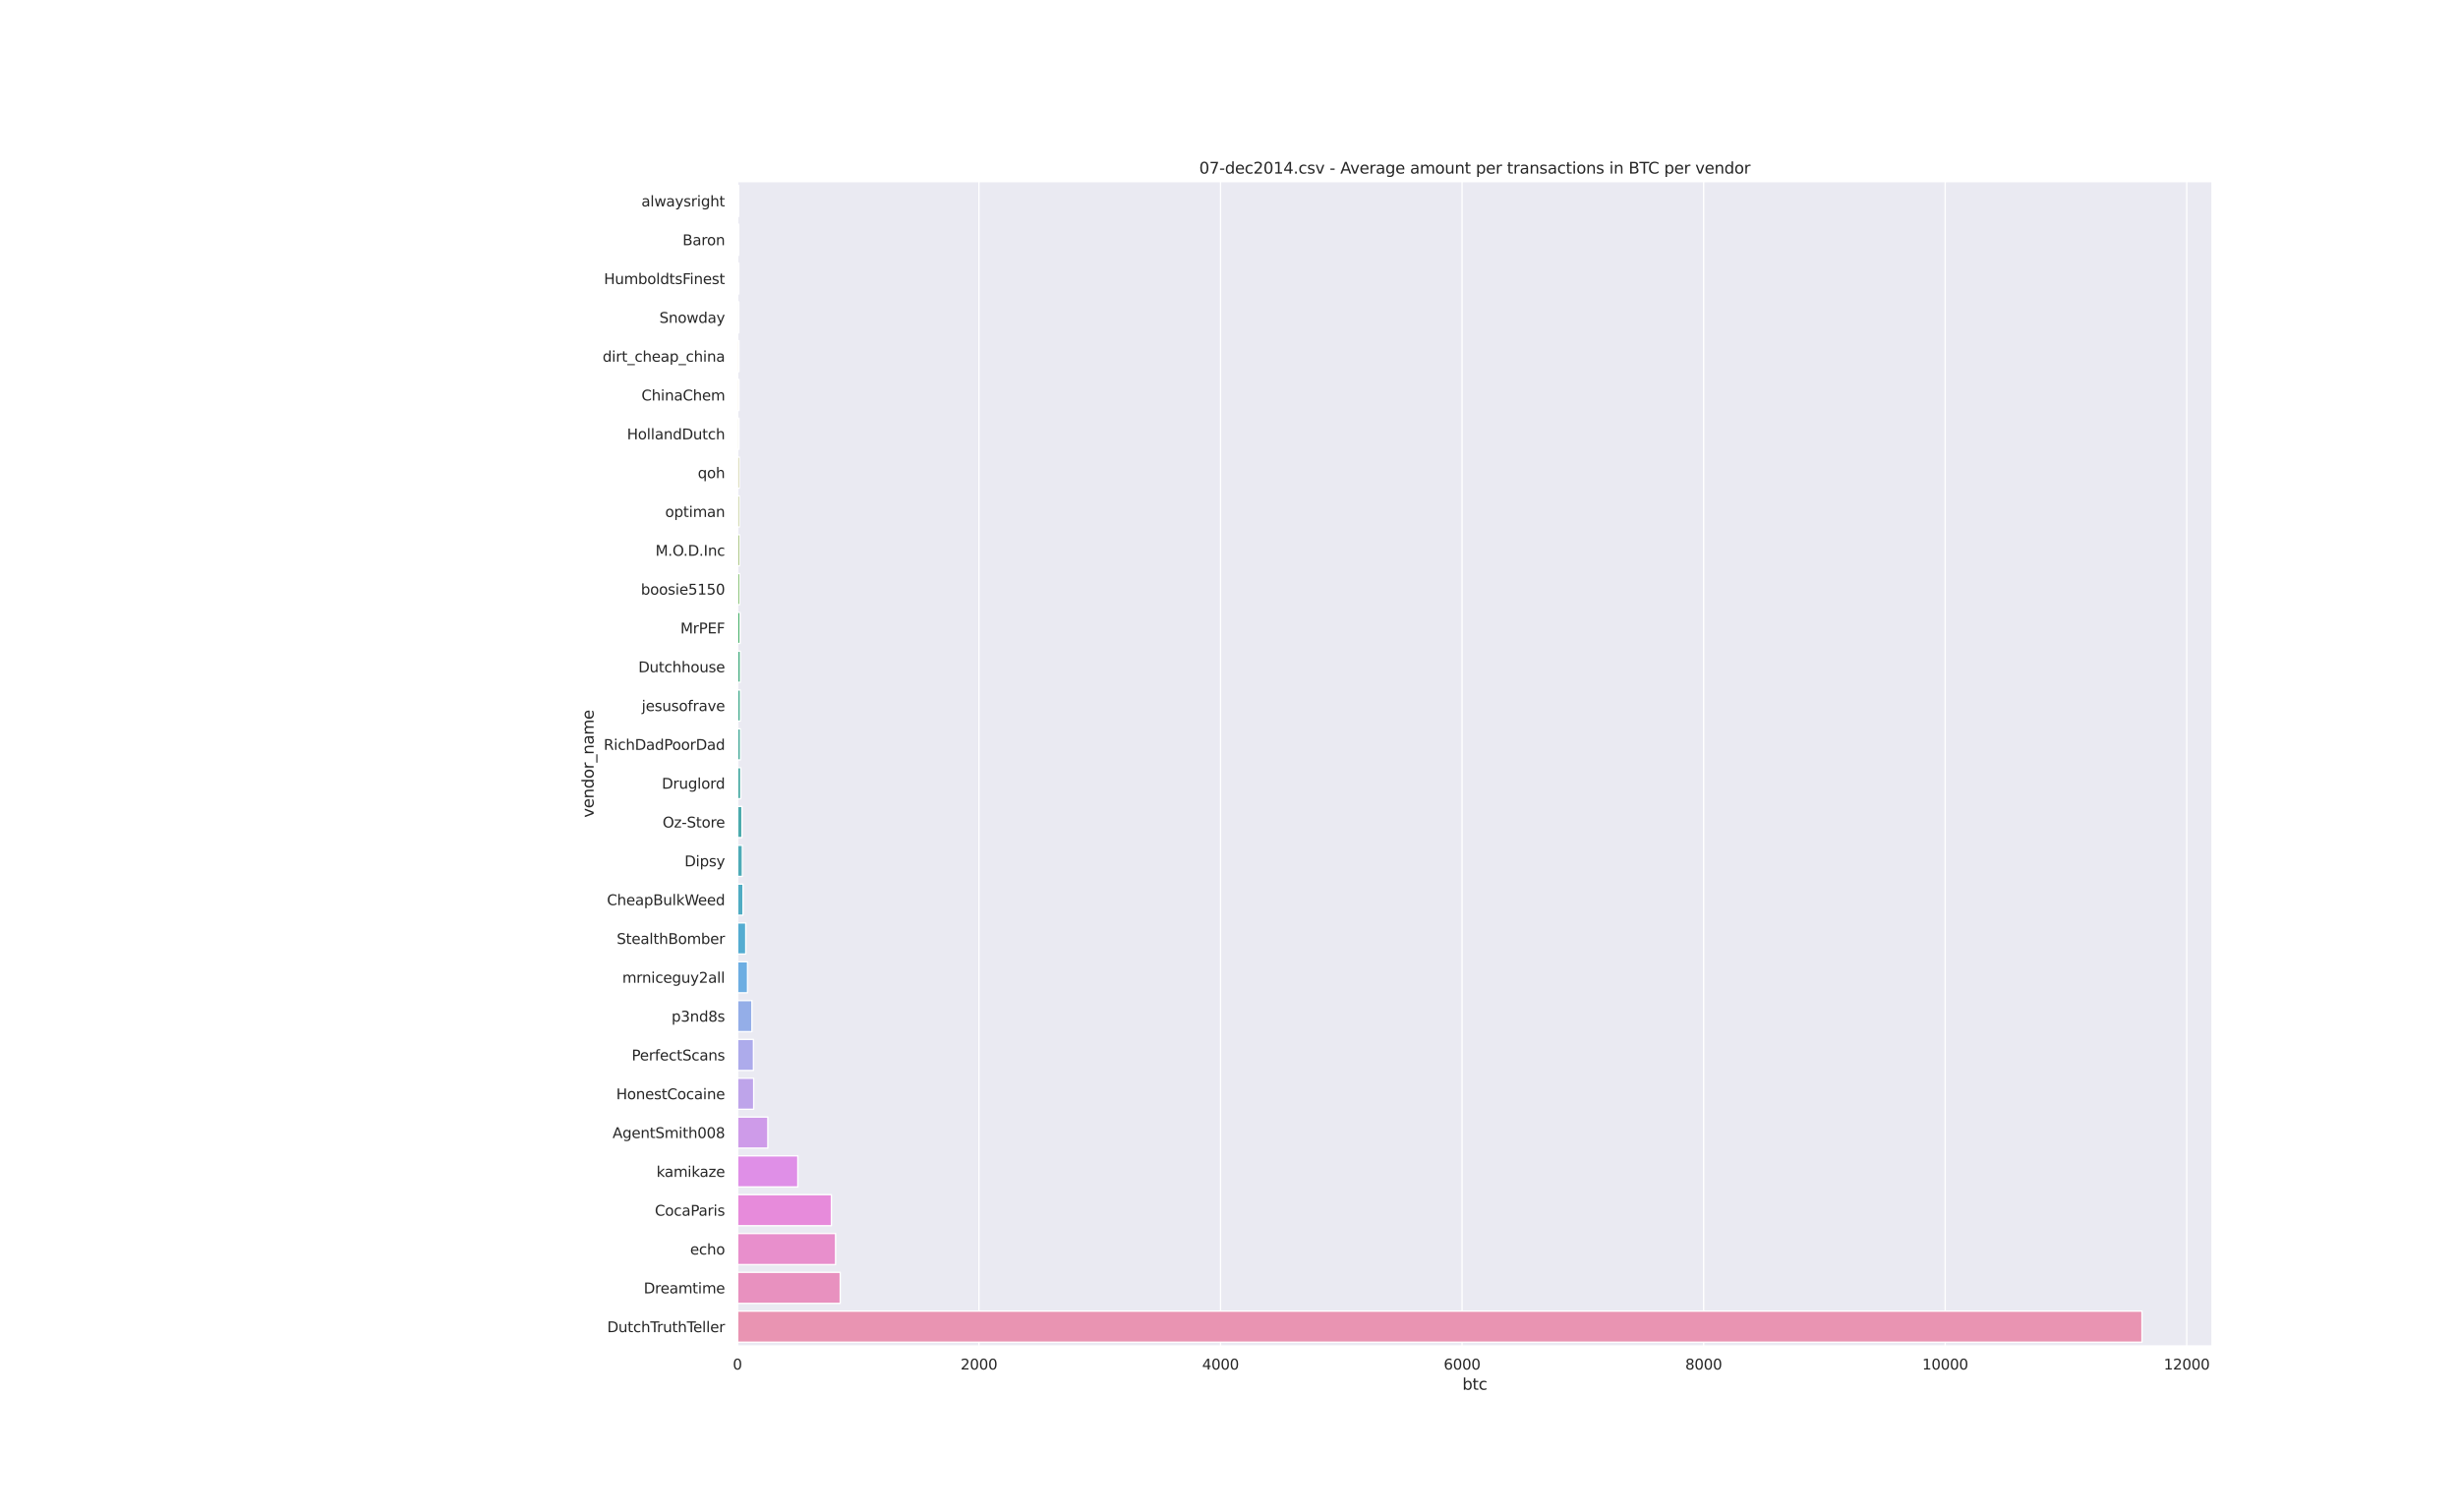 <?xml version="1.0" encoding="utf-8" standalone="no"?>
<!DOCTYPE svg PUBLIC "-//W3C//DTD SVG 1.1//EN"
  "http://www.w3.org/Graphics/SVG/1.1/DTD/svg11.dtd">
<svg height="1152pt" version="1.1" viewBox="0 0 1872 1152" width="1872pt" xmlns="http://www.w3.org/2000/svg" xmlns:xlink="http://www.w3.org/1999/xlink">
 <defs>
  <style type="text/css">*{stroke-linecap:butt;stroke-linejoin:round;}</style>
 </defs>
 <g id="figure_1">
  <g id="patch_1">
   <path d="M 0 1152 
L 1872 1152 
L 1872 0 
L 0 0 
z
" style="fill:#ffffff;"/>
  </g>
  <g id="axes_1">
   <g id="patch_2">
    <path d="M 561.6 1025.28 
L 1684.8 1025.28 
L 1684.8 138.24 
L 561.6 138.24 
z
" style="fill:#eaeaf2;"/>
   </g>
   <g id="matplotlib.axis_1">
    <g id="xtick_1">
     <g id="line2d_1">
      <path clip-path="url(#p36a29e2a85)" d="M 561.6 1025.28 
L 561.6 138.24 
" style="fill:none;stroke:#ffffff;stroke-linecap:round;"/>
     </g>
     <g id="text_1">
      <!-- 0 -->
      <g style="fill:#262626;" transform="translate(558.101 1043.138)scale(0.11 -0.11)">
       <defs>
        <path d="M 2034 4250 
Q 1547 4250 1301 3770 
Q 1056 3291 1056 2328 
Q 1056 1369 1301 889 
Q 1547 409 2034 409 
Q 2525 409 2770 889 
Q 3016 1369 3016 2328 
Q 3016 3291 2770 3770 
Q 2525 4250 2034 4250 
z
M 2034 4750 
Q 2819 4750 3233 4129 
Q 3647 3509 3647 2328 
Q 3647 1150 3233 529 
Q 2819 -91 2034 -91 
Q 1250 -91 836 529 
Q 422 1150 422 2328 
Q 422 3509 836 4129 
Q 1250 4750 2034 4750 
z
" id="DejaVuSans-30" transform="scale(0.016)"/>
       </defs>
       <use xlink:href="#DejaVuSans-30"/>
      </g>
     </g>
    </g>
    <g id="xtick_2">
     <g id="line2d_2">
      <path clip-path="url(#p36a29e2a85)" d="M 745.568 1025.28 
L 745.568 138.24 
" style="fill:none;stroke:#ffffff;stroke-linecap:round;"/>
     </g>
     <g id="text_2">
      <!-- 2000 -->
      <g style="fill:#262626;" transform="translate(731.571 1043.138)scale(0.11 -0.11)">
       <defs>
        <path d="M 1228 531 
L 3431 531 
L 3431 0 
L 469 0 
L 469 531 
Q 828 903 1448 1529 
Q 2069 2156 2228 2338 
Q 2531 2678 2651 2914 
Q 2772 3150 2772 3378 
Q 2772 3750 2511 3984 
Q 2250 4219 1831 4219 
Q 1534 4219 1204 4116 
Q 875 4013 500 3803 
L 500 4441 
Q 881 4594 1212 4672 
Q 1544 4750 1819 4750 
Q 2544 4750 2975 4387 
Q 3406 4025 3406 3419 
Q 3406 3131 3298 2873 
Q 3191 2616 2906 2266 
Q 2828 2175 2409 1742 
Q 1991 1309 1228 531 
z
" id="DejaVuSans-32" transform="scale(0.016)"/>
       </defs>
       <use xlink:href="#DejaVuSans-32"/>
       <use x="63.623" xlink:href="#DejaVuSans-30"/>
       <use x="127.246" xlink:href="#DejaVuSans-30"/>
       <use x="190.869" xlink:href="#DejaVuSans-30"/>
      </g>
     </g>
    </g>
    <g id="xtick_3">
     <g id="line2d_3">
      <path clip-path="url(#p36a29e2a85)" d="M 929.537 1025.28 
L 929.537 138.24 
" style="fill:none;stroke:#ffffff;stroke-linecap:round;"/>
     </g>
     <g id="text_3">
      <!-- 4000 -->
      <g style="fill:#262626;" transform="translate(915.539 1043.138)scale(0.11 -0.11)">
       <defs>
        <path d="M 2419 4116 
L 825 1625 
L 2419 1625 
L 2419 4116 
z
M 2253 4666 
L 3047 4666 
L 3047 1625 
L 3713 1625 
L 3713 1100 
L 3047 1100 
L 3047 0 
L 2419 0 
L 2419 1100 
L 313 1100 
L 313 1709 
L 2253 4666 
z
" id="DejaVuSans-34" transform="scale(0.016)"/>
       </defs>
       <use xlink:href="#DejaVuSans-34"/>
       <use x="63.623" xlink:href="#DejaVuSans-30"/>
       <use x="127.246" xlink:href="#DejaVuSans-30"/>
       <use x="190.869" xlink:href="#DejaVuSans-30"/>
      </g>
     </g>
    </g>
    <g id="xtick_4">
     <g id="line2d_4">
      <path clip-path="url(#p36a29e2a85)" d="M 1113.505 1025.28 
L 1113.505 138.24 
" style="fill:none;stroke:#ffffff;stroke-linecap:round;"/>
     </g>
     <g id="text_4">
      <!-- 6000 -->
      <g style="fill:#262626;" transform="translate(1099.508 1043.138)scale(0.11 -0.11)">
       <defs>
        <path d="M 2113 2584 
Q 1688 2584 1439 2293 
Q 1191 2003 1191 1497 
Q 1191 994 1439 701 
Q 1688 409 2113 409 
Q 2538 409 2786 701 
Q 3034 994 3034 1497 
Q 3034 2003 2786 2293 
Q 2538 2584 2113 2584 
z
M 3366 4563 
L 3366 3988 
Q 3128 4100 2886 4159 
Q 2644 4219 2406 4219 
Q 1781 4219 1451 3797 
Q 1122 3375 1075 2522 
Q 1259 2794 1537 2939 
Q 1816 3084 2150 3084 
Q 2853 3084 3261 2657 
Q 3669 2231 3669 1497 
Q 3669 778 3244 343 
Q 2819 -91 2113 -91 
Q 1303 -91 875 529 
Q 447 1150 447 2328 
Q 447 3434 972 4092 
Q 1497 4750 2381 4750 
Q 2619 4750 2861 4703 
Q 3103 4656 3366 4563 
z
" id="DejaVuSans-36" transform="scale(0.016)"/>
       </defs>
       <use xlink:href="#DejaVuSans-36"/>
       <use x="63.623" xlink:href="#DejaVuSans-30"/>
       <use x="127.246" xlink:href="#DejaVuSans-30"/>
       <use x="190.869" xlink:href="#DejaVuSans-30"/>
      </g>
     </g>
    </g>
    <g id="xtick_5">
     <g id="line2d_5">
      <path clip-path="url(#p36a29e2a85)" d="M 1297.473 1025.28 
L 1297.473 138.24 
" style="fill:none;stroke:#ffffff;stroke-linecap:round;"/>
     </g>
     <g id="text_5">
      <!-- 8000 -->
      <g style="fill:#262626;" transform="translate(1283.476 1043.138)scale(0.11 -0.11)">
       <defs>
        <path d="M 2034 2216 
Q 1584 2216 1326 1975 
Q 1069 1734 1069 1313 
Q 1069 891 1326 650 
Q 1584 409 2034 409 
Q 2484 409 2743 651 
Q 3003 894 3003 1313 
Q 3003 1734 2745 1975 
Q 2488 2216 2034 2216 
z
M 1403 2484 
Q 997 2584 770 2862 
Q 544 3141 544 3541 
Q 544 4100 942 4425 
Q 1341 4750 2034 4750 
Q 2731 4750 3128 4425 
Q 3525 4100 3525 3541 
Q 3525 3141 3298 2862 
Q 3072 2584 2669 2484 
Q 3125 2378 3379 2068 
Q 3634 1759 3634 1313 
Q 3634 634 3220 271 
Q 2806 -91 2034 -91 
Q 1263 -91 848 271 
Q 434 634 434 1313 
Q 434 1759 690 2068 
Q 947 2378 1403 2484 
z
M 1172 3481 
Q 1172 3119 1398 2916 
Q 1625 2713 2034 2713 
Q 2441 2713 2670 2916 
Q 2900 3119 2900 3481 
Q 2900 3844 2670 4047 
Q 2441 4250 2034 4250 
Q 1625 4250 1398 4047 
Q 1172 3844 1172 3481 
z
" id="DejaVuSans-38" transform="scale(0.016)"/>
       </defs>
       <use xlink:href="#DejaVuSans-38"/>
       <use x="63.623" xlink:href="#DejaVuSans-30"/>
       <use x="127.246" xlink:href="#DejaVuSans-30"/>
       <use x="190.869" xlink:href="#DejaVuSans-30"/>
      </g>
     </g>
    </g>
    <g id="xtick_6">
     <g id="line2d_6">
      <path clip-path="url(#p36a29e2a85)" d="M 1481.442 1025.28 
L 1481.442 138.24 
" style="fill:none;stroke:#ffffff;stroke-linecap:round;"/>
     </g>
     <g id="text_6">
      <!-- 10000 -->
      <g style="fill:#262626;" transform="translate(1463.945 1043.138)scale(0.11 -0.11)">
       <defs>
        <path d="M 794 531 
L 1825 531 
L 1825 4091 
L 703 3866 
L 703 4441 
L 1819 4666 
L 2450 4666 
L 2450 531 
L 3481 531 
L 3481 0 
L 794 0 
L 794 531 
z
" id="DejaVuSans-31" transform="scale(0.016)"/>
       </defs>
       <use xlink:href="#DejaVuSans-31"/>
       <use x="63.623" xlink:href="#DejaVuSans-30"/>
       <use x="127.246" xlink:href="#DejaVuSans-30"/>
       <use x="190.869" xlink:href="#DejaVuSans-30"/>
       <use x="254.492" xlink:href="#DejaVuSans-30"/>
      </g>
     </g>
    </g>
    <g id="xtick_7">
     <g id="line2d_7">
      <path clip-path="url(#p36a29e2a85)" d="M 1665.41 1025.28 
L 1665.41 138.24 
" style="fill:none;stroke:#ffffff;stroke-linecap:round;"/>
     </g>
     <g id="text_7">
      <!-- 12000 -->
      <g style="fill:#262626;" transform="translate(1647.913 1043.138)scale(0.11 -0.11)">
       <use xlink:href="#DejaVuSans-31"/>
       <use x="63.623" xlink:href="#DejaVuSans-32"/>
       <use x="127.246" xlink:href="#DejaVuSans-30"/>
       <use x="190.869" xlink:href="#DejaVuSans-30"/>
       <use x="254.492" xlink:href="#DejaVuSans-30"/>
      </g>
     </g>
    </g>
    <g id="text_8">
     <!-- btc -->
     <g style="fill:#262626;" transform="translate(1113.74 1058.544)scale(0.12 -0.12)">
      <defs>
       <path d="M 3116 1747 
Q 3116 2381 2855 2742 
Q 2594 3103 2138 3103 
Q 1681 3103 1420 2742 
Q 1159 2381 1159 1747 
Q 1159 1113 1420 752 
Q 1681 391 2138 391 
Q 2594 391 2855 752 
Q 3116 1113 3116 1747 
z
M 1159 2969 
Q 1341 3281 1617 3432 
Q 1894 3584 2278 3584 
Q 2916 3584 3314 3078 
Q 3713 2572 3713 1747 
Q 3713 922 3314 415 
Q 2916 -91 2278 -91 
Q 1894 -91 1617 61 
Q 1341 213 1159 525 
L 1159 0 
L 581 0 
L 581 4863 
L 1159 4863 
L 1159 2969 
z
" id="DejaVuSans-62" transform="scale(0.016)"/>
       <path d="M 1172 4494 
L 1172 3500 
L 2356 3500 
L 2356 3053 
L 1172 3053 
L 1172 1153 
Q 1172 725 1289 603 
Q 1406 481 1766 481 
L 2356 481 
L 2356 0 
L 1766 0 
Q 1100 0 847 248 
Q 594 497 594 1153 
L 594 3053 
L 172 3053 
L 172 3500 
L 594 3500 
L 594 4494 
L 1172 4494 
z
" id="DejaVuSans-74" transform="scale(0.016)"/>
       <path d="M 3122 3366 
L 3122 2828 
Q 2878 2963 2633 3030 
Q 2388 3097 2138 3097 
Q 1578 3097 1268 2742 
Q 959 2388 959 1747 
Q 959 1106 1268 751 
Q 1578 397 2138 397 
Q 2388 397 2633 464 
Q 2878 531 3122 666 
L 3122 134 
Q 2881 22 2623 -34 
Q 2366 -91 2075 -91 
Q 1284 -91 818 406 
Q 353 903 353 1747 
Q 353 2603 823 3093 
Q 1294 3584 2113 3584 
Q 2378 3584 2631 3529 
Q 2884 3475 3122 3366 
z
" id="DejaVuSans-63" transform="scale(0.016)"/>
      </defs>
      <use xlink:href="#DejaVuSans-62"/>
      <use x="63.477" xlink:href="#DejaVuSans-74"/>
      <use x="102.686" xlink:href="#DejaVuSans-63"/>
     </g>
    </g>
   </g>
   <g id="matplotlib.axis_2">
    <g id="ytick_1">
     <g id="text_9">
      <!-- alwaysright -->
      <g style="fill:#262626;" transform="translate(488.48 157.203)scale(0.11 -0.11)">
       <defs>
        <path d="M 2194 1759 
Q 1497 1759 1228 1600 
Q 959 1441 959 1056 
Q 959 750 1161 570 
Q 1363 391 1709 391 
Q 2188 391 2477 730 
Q 2766 1069 2766 1631 
L 2766 1759 
L 2194 1759 
z
M 3341 1997 
L 3341 0 
L 2766 0 
L 2766 531 
Q 2569 213 2275 61 
Q 1981 -91 1556 -91 
Q 1019 -91 701 211 
Q 384 513 384 1019 
Q 384 1609 779 1909 
Q 1175 2209 1959 2209 
L 2766 2209 
L 2766 2266 
Q 2766 2663 2505 2880 
Q 2244 3097 1772 3097 
Q 1472 3097 1187 3025 
Q 903 2953 641 2809 
L 641 3341 
Q 956 3463 1253 3523 
Q 1550 3584 1831 3584 
Q 2591 3584 2966 3190 
Q 3341 2797 3341 1997 
z
" id="DejaVuSans-61" transform="scale(0.016)"/>
        <path d="M 603 4863 
L 1178 4863 
L 1178 0 
L 603 0 
L 603 4863 
z
" id="DejaVuSans-6c" transform="scale(0.016)"/>
        <path d="M 269 3500 
L 844 3500 
L 1563 769 
L 2278 3500 
L 2956 3500 
L 3675 769 
L 4391 3500 
L 4966 3500 
L 4050 0 
L 3372 0 
L 2619 2869 
L 1863 0 
L 1184 0 
L 269 3500 
z
" id="DejaVuSans-77" transform="scale(0.016)"/>
        <path d="M 2059 -325 
Q 1816 -950 1584 -1140 
Q 1353 -1331 966 -1331 
L 506 -1331 
L 506 -850 
L 844 -850 
Q 1081 -850 1212 -737 
Q 1344 -625 1503 -206 
L 1606 56 
L 191 3500 
L 800 3500 
L 1894 763 
L 2988 3500 
L 3597 3500 
L 2059 -325 
z
" id="DejaVuSans-79" transform="scale(0.016)"/>
        <path d="M 2834 3397 
L 2834 2853 
Q 2591 2978 2328 3040 
Q 2066 3103 1784 3103 
Q 1356 3103 1142 2972 
Q 928 2841 928 2578 
Q 928 2378 1081 2264 
Q 1234 2150 1697 2047 
L 1894 2003 
Q 2506 1872 2764 1633 
Q 3022 1394 3022 966 
Q 3022 478 2636 193 
Q 2250 -91 1575 -91 
Q 1294 -91 989 -36 
Q 684 19 347 128 
L 347 722 
Q 666 556 975 473 
Q 1284 391 1588 391 
Q 1994 391 2212 530 
Q 2431 669 2431 922 
Q 2431 1156 2273 1281 
Q 2116 1406 1581 1522 
L 1381 1569 
Q 847 1681 609 1914 
Q 372 2147 372 2553 
Q 372 3047 722 3315 
Q 1072 3584 1716 3584 
Q 2034 3584 2315 3537 
Q 2597 3491 2834 3397 
z
" id="DejaVuSans-73" transform="scale(0.016)"/>
        <path d="M 2631 2963 
Q 2534 3019 2420 3045 
Q 2306 3072 2169 3072 
Q 1681 3072 1420 2755 
Q 1159 2438 1159 1844 
L 1159 0 
L 581 0 
L 581 3500 
L 1159 3500 
L 1159 2956 
Q 1341 3275 1631 3429 
Q 1922 3584 2338 3584 
Q 2397 3584 2469 3576 
Q 2541 3569 2628 3553 
L 2631 2963 
z
" id="DejaVuSans-72" transform="scale(0.016)"/>
        <path d="M 603 3500 
L 1178 3500 
L 1178 0 
L 603 0 
L 603 3500 
z
M 603 4863 
L 1178 4863 
L 1178 4134 
L 603 4134 
L 603 4863 
z
" id="DejaVuSans-69" transform="scale(0.016)"/>
        <path d="M 2906 1791 
Q 2906 2416 2648 2759 
Q 2391 3103 1925 3103 
Q 1463 3103 1205 2759 
Q 947 2416 947 1791 
Q 947 1169 1205 825 
Q 1463 481 1925 481 
Q 2391 481 2648 825 
Q 2906 1169 2906 1791 
z
M 3481 434 
Q 3481 -459 3084 -895 
Q 2688 -1331 1869 -1331 
Q 1566 -1331 1297 -1286 
Q 1028 -1241 775 -1147 
L 775 -588 
Q 1028 -725 1275 -790 
Q 1522 -856 1778 -856 
Q 2344 -856 2625 -561 
Q 2906 -266 2906 331 
L 2906 616 
Q 2728 306 2450 153 
Q 2172 0 1784 0 
Q 1141 0 747 490 
Q 353 981 353 1791 
Q 353 2603 747 3093 
Q 1141 3584 1784 3584 
Q 2172 3584 2450 3431 
Q 2728 3278 2906 2969 
L 2906 3500 
L 3481 3500 
L 3481 434 
z
" id="DejaVuSans-67" transform="scale(0.016)"/>
        <path d="M 3513 2113 
L 3513 0 
L 2938 0 
L 2938 2094 
Q 2938 2591 2744 2837 
Q 2550 3084 2163 3084 
Q 1697 3084 1428 2787 
Q 1159 2491 1159 1978 
L 1159 0 
L 581 0 
L 581 4863 
L 1159 4863 
L 1159 2956 
Q 1366 3272 1645 3428 
Q 1925 3584 2291 3584 
Q 2894 3584 3203 3211 
Q 3513 2838 3513 2113 
z
" id="DejaVuSans-68" transform="scale(0.016)"/>
       </defs>
       <use xlink:href="#DejaVuSans-61"/>
       <use x="61.279" xlink:href="#DejaVuSans-6c"/>
       <use x="89.062" xlink:href="#DejaVuSans-77"/>
       <use x="170.85" xlink:href="#DejaVuSans-61"/>
       <use x="232.129" xlink:href="#DejaVuSans-79"/>
       <use x="291.309" xlink:href="#DejaVuSans-73"/>
       <use x="343.408" xlink:href="#DejaVuSans-72"/>
       <use x="384.521" xlink:href="#DejaVuSans-69"/>
       <use x="412.305" xlink:href="#DejaVuSans-67"/>
       <use x="475.781" xlink:href="#DejaVuSans-68"/>
       <use x="539.16" xlink:href="#DejaVuSans-74"/>
      </g>
     </g>
    </g>
    <g id="ytick_2">
     <g id="text_10">
      <!-- Baron -->
      <g style="fill:#262626;" transform="translate(519.836 186.771)scale(0.11 -0.11)">
       <defs>
        <path d="M 1259 2228 
L 1259 519 
L 2272 519 
Q 2781 519 3026 730 
Q 3272 941 3272 1375 
Q 3272 1813 3026 2020 
Q 2781 2228 2272 2228 
L 1259 2228 
z
M 1259 4147 
L 1259 2741 
L 2194 2741 
Q 2656 2741 2882 2914 
Q 3109 3088 3109 3444 
Q 3109 3797 2882 3972 
Q 2656 4147 2194 4147 
L 1259 4147 
z
M 628 4666 
L 2241 4666 
Q 2963 4666 3353 4366 
Q 3744 4066 3744 3513 
Q 3744 3084 3544 2831 
Q 3344 2578 2956 2516 
Q 3422 2416 3680 2098 
Q 3938 1781 3938 1306 
Q 3938 681 3513 340 
Q 3088 0 2303 0 
L 628 0 
L 628 4666 
z
" id="DejaVuSans-42" transform="scale(0.016)"/>
        <path d="M 1959 3097 
Q 1497 3097 1228 2736 
Q 959 2375 959 1747 
Q 959 1119 1226 758 
Q 1494 397 1959 397 
Q 2419 397 2687 759 
Q 2956 1122 2956 1747 
Q 2956 2369 2687 2733 
Q 2419 3097 1959 3097 
z
M 1959 3584 
Q 2709 3584 3137 3096 
Q 3566 2609 3566 1747 
Q 3566 888 3137 398 
Q 2709 -91 1959 -91 
Q 1206 -91 779 398 
Q 353 888 353 1747 
Q 353 2609 779 3096 
Q 1206 3584 1959 3584 
z
" id="DejaVuSans-6f" transform="scale(0.016)"/>
        <path d="M 3513 2113 
L 3513 0 
L 2938 0 
L 2938 2094 
Q 2938 2591 2744 2837 
Q 2550 3084 2163 3084 
Q 1697 3084 1428 2787 
Q 1159 2491 1159 1978 
L 1159 0 
L 581 0 
L 581 3500 
L 1159 3500 
L 1159 2956 
Q 1366 3272 1645 3428 
Q 1925 3584 2291 3584 
Q 2894 3584 3203 3211 
Q 3513 2838 3513 2113 
z
" id="DejaVuSans-6e" transform="scale(0.016)"/>
       </defs>
       <use xlink:href="#DejaVuSans-42"/>
       <use x="68.604" xlink:href="#DejaVuSans-61"/>
       <use x="129.883" xlink:href="#DejaVuSans-72"/>
       <use x="168.746" xlink:href="#DejaVuSans-6f"/>
       <use x="229.928" xlink:href="#DejaVuSans-6e"/>
      </g>
     </g>
    </g>
    <g id="ytick_3">
     <g id="text_11">
      <!-- HumboldtsFinest -->
      <g style="fill:#262626;" transform="translate(459.978 216.339)scale(0.11 -0.11)">
       <defs>
        <path d="M 628 4666 
L 1259 4666 
L 1259 2753 
L 3553 2753 
L 3553 4666 
L 4184 4666 
L 4184 0 
L 3553 0 
L 3553 2222 
L 1259 2222 
L 1259 0 
L 628 0 
L 628 4666 
z
" id="DejaVuSans-48" transform="scale(0.016)"/>
        <path d="M 544 1381 
L 544 3500 
L 1119 3500 
L 1119 1403 
Q 1119 906 1312 657 
Q 1506 409 1894 409 
Q 2359 409 2629 706 
Q 2900 1003 2900 1516 
L 2900 3500 
L 3475 3500 
L 3475 0 
L 2900 0 
L 2900 538 
Q 2691 219 2414 64 
Q 2138 -91 1772 -91 
Q 1169 -91 856 284 
Q 544 659 544 1381 
z
M 1991 3584 
L 1991 3584 
z
" id="DejaVuSans-75" transform="scale(0.016)"/>
        <path d="M 3328 2828 
Q 3544 3216 3844 3400 
Q 4144 3584 4550 3584 
Q 5097 3584 5394 3201 
Q 5691 2819 5691 2113 
L 5691 0 
L 5113 0 
L 5113 2094 
Q 5113 2597 4934 2840 
Q 4756 3084 4391 3084 
Q 3944 3084 3684 2787 
Q 3425 2491 3425 1978 
L 3425 0 
L 2847 0 
L 2847 2094 
Q 2847 2600 2669 2842 
Q 2491 3084 2119 3084 
Q 1678 3084 1418 2786 
Q 1159 2488 1159 1978 
L 1159 0 
L 581 0 
L 581 3500 
L 1159 3500 
L 1159 2956 
Q 1356 3278 1631 3431 
Q 1906 3584 2284 3584 
Q 2666 3584 2933 3390 
Q 3200 3197 3328 2828 
z
" id="DejaVuSans-6d" transform="scale(0.016)"/>
        <path d="M 2906 2969 
L 2906 4863 
L 3481 4863 
L 3481 0 
L 2906 0 
L 2906 525 
Q 2725 213 2448 61 
Q 2172 -91 1784 -91 
Q 1150 -91 751 415 
Q 353 922 353 1747 
Q 353 2572 751 3078 
Q 1150 3584 1784 3584 
Q 2172 3584 2448 3432 
Q 2725 3281 2906 2969 
z
M 947 1747 
Q 947 1113 1208 752 
Q 1469 391 1925 391 
Q 2381 391 2643 752 
Q 2906 1113 2906 1747 
Q 2906 2381 2643 2742 
Q 2381 3103 1925 3103 
Q 1469 3103 1208 2742 
Q 947 2381 947 1747 
z
" id="DejaVuSans-64" transform="scale(0.016)"/>
        <path d="M 628 4666 
L 3309 4666 
L 3309 4134 
L 1259 4134 
L 1259 2759 
L 3109 2759 
L 3109 2228 
L 1259 2228 
L 1259 0 
L 628 0 
L 628 4666 
z
" id="DejaVuSans-46" transform="scale(0.016)"/>
        <path d="M 3597 1894 
L 3597 1613 
L 953 1613 
Q 991 1019 1311 708 
Q 1631 397 2203 397 
Q 2534 397 2845 478 
Q 3156 559 3463 722 
L 3463 178 
Q 3153 47 2828 -22 
Q 2503 -91 2169 -91 
Q 1331 -91 842 396 
Q 353 884 353 1716 
Q 353 2575 817 3079 
Q 1281 3584 2069 3584 
Q 2775 3584 3186 3129 
Q 3597 2675 3597 1894 
z
M 3022 2063 
Q 3016 2534 2758 2815 
Q 2500 3097 2075 3097 
Q 1594 3097 1305 2825 
Q 1016 2553 972 2059 
L 3022 2063 
z
" id="DejaVuSans-65" transform="scale(0.016)"/>
       </defs>
       <use xlink:href="#DejaVuSans-48"/>
       <use x="75.195" xlink:href="#DejaVuSans-75"/>
       <use x="138.574" xlink:href="#DejaVuSans-6d"/>
       <use x="235.986" xlink:href="#DejaVuSans-62"/>
       <use x="299.463" xlink:href="#DejaVuSans-6f"/>
       <use x="360.645" xlink:href="#DejaVuSans-6c"/>
       <use x="388.428" xlink:href="#DejaVuSans-64"/>
       <use x="451.904" xlink:href="#DejaVuSans-74"/>
       <use x="491.113" xlink:href="#DejaVuSans-73"/>
       <use x="543.213" xlink:href="#DejaVuSans-46"/>
       <use x="593.482" xlink:href="#DejaVuSans-69"/>
       <use x="621.266" xlink:href="#DejaVuSans-6e"/>
       <use x="684.645" xlink:href="#DejaVuSans-65"/>
       <use x="746.168" xlink:href="#DejaVuSans-73"/>
       <use x="798.268" xlink:href="#DejaVuSans-74"/>
      </g>
     </g>
    </g>
    <g id="ytick_4">
     <g id="text_12">
      <!-- Snowday -->
      <g style="fill:#262626;" transform="translate(502.184 245.907)scale(0.11 -0.11)">
       <defs>
        <path d="M 3425 4513 
L 3425 3897 
Q 3066 4069 2747 4153 
Q 2428 4238 2131 4238 
Q 1616 4238 1336 4038 
Q 1056 3838 1056 3469 
Q 1056 3159 1242 3001 
Q 1428 2844 1947 2747 
L 2328 2669 
Q 3034 2534 3370 2195 
Q 3706 1856 3706 1288 
Q 3706 609 3251 259 
Q 2797 -91 1919 -91 
Q 1588 -91 1214 -16 
Q 841 59 441 206 
L 441 856 
Q 825 641 1194 531 
Q 1563 422 1919 422 
Q 2459 422 2753 634 
Q 3047 847 3047 1241 
Q 3047 1584 2836 1778 
Q 2625 1972 2144 2069 
L 1759 2144 
Q 1053 2284 737 2584 
Q 422 2884 422 3419 
Q 422 4038 858 4394 
Q 1294 4750 2059 4750 
Q 2388 4750 2728 4690 
Q 3069 4631 3425 4513 
z
" id="DejaVuSans-53" transform="scale(0.016)"/>
       </defs>
       <use xlink:href="#DejaVuSans-53"/>
       <use x="63.477" xlink:href="#DejaVuSans-6e"/>
       <use x="126.855" xlink:href="#DejaVuSans-6f"/>
       <use x="188.037" xlink:href="#DejaVuSans-77"/>
       <use x="269.824" xlink:href="#DejaVuSans-64"/>
       <use x="333.301" xlink:href="#DejaVuSans-61"/>
       <use x="394.58" xlink:href="#DejaVuSans-79"/>
      </g>
     </g>
    </g>
    <g id="ytick_5">
     <g id="text_13">
      <!-- dirt_cheap_china -->
      <g style="fill:#262626;" transform="translate(458.927 275.475)scale(0.11 -0.11)">
       <defs>
        <path d="M 3263 -1063 
L 3263 -1509 
L -63 -1509 
L -63 -1063 
L 3263 -1063 
z
" id="DejaVuSans-5f" transform="scale(0.016)"/>
        <path d="M 1159 525 
L 1159 -1331 
L 581 -1331 
L 581 3500 
L 1159 3500 
L 1159 2969 
Q 1341 3281 1617 3432 
Q 1894 3584 2278 3584 
Q 2916 3584 3314 3078 
Q 3713 2572 3713 1747 
Q 3713 922 3314 415 
Q 2916 -91 2278 -91 
Q 1894 -91 1617 61 
Q 1341 213 1159 525 
z
M 3116 1747 
Q 3116 2381 2855 2742 
Q 2594 3103 2138 3103 
Q 1681 3103 1420 2742 
Q 1159 2381 1159 1747 
Q 1159 1113 1420 752 
Q 1681 391 2138 391 
Q 2594 391 2855 752 
Q 3116 1113 3116 1747 
z
" id="DejaVuSans-70" transform="scale(0.016)"/>
       </defs>
       <use xlink:href="#DejaVuSans-64"/>
       <use x="63.477" xlink:href="#DejaVuSans-69"/>
       <use x="91.26" xlink:href="#DejaVuSans-72"/>
       <use x="132.373" xlink:href="#DejaVuSans-74"/>
       <use x="171.582" xlink:href="#DejaVuSans-5f"/>
       <use x="221.582" xlink:href="#DejaVuSans-63"/>
       <use x="276.562" xlink:href="#DejaVuSans-68"/>
       <use x="339.941" xlink:href="#DejaVuSans-65"/>
       <use x="401.465" xlink:href="#DejaVuSans-61"/>
       <use x="462.744" xlink:href="#DejaVuSans-70"/>
       <use x="526.221" xlink:href="#DejaVuSans-5f"/>
       <use x="576.221" xlink:href="#DejaVuSans-63"/>
       <use x="631.201" xlink:href="#DejaVuSans-68"/>
       <use x="694.58" xlink:href="#DejaVuSans-69"/>
       <use x="722.363" xlink:href="#DejaVuSans-6e"/>
       <use x="785.742" xlink:href="#DejaVuSans-61"/>
      </g>
     </g>
    </g>
    <g id="ytick_6">
     <g id="text_14">
      <!-- ChinaChem -->
      <g style="fill:#262626;" transform="translate(488.544 305.043)scale(0.11 -0.11)">
       <defs>
        <path d="M 4122 4306 
L 4122 3641 
Q 3803 3938 3442 4084 
Q 3081 4231 2675 4231 
Q 1875 4231 1450 3742 
Q 1025 3253 1025 2328 
Q 1025 1406 1450 917 
Q 1875 428 2675 428 
Q 3081 428 3442 575 
Q 3803 722 4122 1019 
L 4122 359 
Q 3791 134 3420 21 
Q 3050 -91 2638 -91 
Q 1578 -91 968 557 
Q 359 1206 359 2328 
Q 359 3453 968 4101 
Q 1578 4750 2638 4750 
Q 3056 4750 3426 4639 
Q 3797 4528 4122 4306 
z
" id="DejaVuSans-43" transform="scale(0.016)"/>
       </defs>
       <use xlink:href="#DejaVuSans-43"/>
       <use x="69.824" xlink:href="#DejaVuSans-68"/>
       <use x="133.203" xlink:href="#DejaVuSans-69"/>
       <use x="160.986" xlink:href="#DejaVuSans-6e"/>
       <use x="224.365" xlink:href="#DejaVuSans-61"/>
       <use x="285.645" xlink:href="#DejaVuSans-43"/>
       <use x="355.469" xlink:href="#DejaVuSans-68"/>
       <use x="418.848" xlink:href="#DejaVuSans-65"/>
       <use x="480.371" xlink:href="#DejaVuSans-6d"/>
      </g>
     </g>
    </g>
    <g id="ytick_7">
     <g id="text_15">
      <!-- HollandDutch -->
      <g style="fill:#262626;" transform="translate(477.517 334.611)scale(0.11 -0.11)">
       <defs>
        <path d="M 1259 4147 
L 1259 519 
L 2022 519 
Q 2988 519 3436 956 
Q 3884 1394 3884 2338 
Q 3884 3275 3436 3711 
Q 2988 4147 2022 4147 
L 1259 4147 
z
M 628 4666 
L 1925 4666 
Q 3281 4666 3915 4102 
Q 4550 3538 4550 2338 
Q 4550 1131 3912 565 
Q 3275 0 1925 0 
L 628 0 
L 628 4666 
z
" id="DejaVuSans-44" transform="scale(0.016)"/>
       </defs>
       <use xlink:href="#DejaVuSans-48"/>
       <use x="75.195" xlink:href="#DejaVuSans-6f"/>
       <use x="136.377" xlink:href="#DejaVuSans-6c"/>
       <use x="164.16" xlink:href="#DejaVuSans-6c"/>
       <use x="191.943" xlink:href="#DejaVuSans-61"/>
       <use x="253.223" xlink:href="#DejaVuSans-6e"/>
       <use x="316.602" xlink:href="#DejaVuSans-64"/>
       <use x="380.078" xlink:href="#DejaVuSans-44"/>
       <use x="457.08" xlink:href="#DejaVuSans-75"/>
       <use x="520.459" xlink:href="#DejaVuSans-74"/>
       <use x="559.668" xlink:href="#DejaVuSans-63"/>
       <use x="614.648" xlink:href="#DejaVuSans-68"/>
      </g>
     </g>
    </g>
    <g id="ytick_8">
     <g id="text_16">
      <!-- qoh -->
      <g style="fill:#262626;" transform="translate(531.415 364.179)scale(0.11 -0.11)">
       <defs>
        <path d="M 947 1747 
Q 947 1113 1208 752 
Q 1469 391 1925 391 
Q 2381 391 2643 752 
Q 2906 1113 2906 1747 
Q 2906 2381 2643 2742 
Q 2381 3103 1925 3103 
Q 1469 3103 1208 2742 
Q 947 2381 947 1747 
z
M 2906 525 
Q 2725 213 2448 61 
Q 2172 -91 1784 -91 
Q 1150 -91 751 415 
Q 353 922 353 1747 
Q 353 2572 751 3078 
Q 1150 3584 1784 3584 
Q 2172 3584 2448 3432 
Q 2725 3281 2906 2969 
L 2906 3500 
L 3481 3500 
L 3481 -1331 
L 2906 -1331 
L 2906 525 
z
" id="DejaVuSans-71" transform="scale(0.016)"/>
       </defs>
       <use xlink:href="#DejaVuSans-71"/>
       <use x="63.477" xlink:href="#DejaVuSans-6f"/>
       <use x="124.658" xlink:href="#DejaVuSans-68"/>
      </g>
     </g>
    </g>
    <g id="ytick_9">
     <g id="text_17">
      <!-- optiman -->
      <g style="fill:#262626;" transform="translate(506.591 393.747)scale(0.11 -0.11)">
       <use xlink:href="#DejaVuSans-6f"/>
       <use x="61.182" xlink:href="#DejaVuSans-70"/>
       <use x="124.658" xlink:href="#DejaVuSans-74"/>
       <use x="163.867" xlink:href="#DejaVuSans-69"/>
       <use x="191.65" xlink:href="#DejaVuSans-6d"/>
       <use x="289.062" xlink:href="#DejaVuSans-61"/>
       <use x="350.342" xlink:href="#DejaVuSans-6e"/>
      </g>
     </g>
    </g>
    <g id="ytick_10">
     <g id="text_18">
      <!-- M.O.D.Inc -->
      <g style="fill:#262626;" transform="translate(499.168 423.315)scale(0.11 -0.11)">
       <defs>
        <path d="M 628 4666 
L 1569 4666 
L 2759 1491 
L 3956 4666 
L 4897 4666 
L 4897 0 
L 4281 0 
L 4281 4097 
L 3078 897 
L 2444 897 
L 1241 4097 
L 1241 0 
L 628 0 
L 628 4666 
z
" id="DejaVuSans-4d" transform="scale(0.016)"/>
        <path d="M 684 794 
L 1344 794 
L 1344 0 
L 684 0 
L 684 794 
z
" id="DejaVuSans-2e" transform="scale(0.016)"/>
        <path d="M 2522 4238 
Q 1834 4238 1429 3725 
Q 1025 3213 1025 2328 
Q 1025 1447 1429 934 
Q 1834 422 2522 422 
Q 3209 422 3611 934 
Q 4013 1447 4013 2328 
Q 4013 3213 3611 3725 
Q 3209 4238 2522 4238 
z
M 2522 4750 
Q 3503 4750 4090 4092 
Q 4678 3434 4678 2328 
Q 4678 1225 4090 567 
Q 3503 -91 2522 -91 
Q 1538 -91 948 565 
Q 359 1222 359 2328 
Q 359 3434 948 4092 
Q 1538 4750 2522 4750 
z
" id="DejaVuSans-4f" transform="scale(0.016)"/>
        <path d="M 628 4666 
L 1259 4666 
L 1259 0 
L 628 0 
L 628 4666 
z
" id="DejaVuSans-49" transform="scale(0.016)"/>
       </defs>
       <use xlink:href="#DejaVuSans-4d"/>
       <use x="86.279" xlink:href="#DejaVuSans-2e"/>
       <use x="118.066" xlink:href="#DejaVuSans-4f"/>
       <use x="192.777" xlink:href="#DejaVuSans-2e"/>
       <use x="224.564" xlink:href="#DejaVuSans-44"/>
       <use x="301.566" xlink:href="#DejaVuSans-2e"/>
       <use x="333.354" xlink:href="#DejaVuSans-49"/>
       <use x="362.846" xlink:href="#DejaVuSans-6e"/>
       <use x="426.225" xlink:href="#DejaVuSans-63"/>
      </g>
     </g>
    </g>
    <g id="ytick_11">
     <g id="text_19">
      <!-- boosie5150 -->
      <g style="fill:#262626;" transform="translate(488.106 452.883)scale(0.11 -0.11)">
       <defs>
        <path d="M 691 4666 
L 3169 4666 
L 3169 4134 
L 1269 4134 
L 1269 2991 
Q 1406 3038 1543 3061 
Q 1681 3084 1819 3084 
Q 2600 3084 3056 2656 
Q 3513 2228 3513 1497 
Q 3513 744 3044 326 
Q 2575 -91 1722 -91 
Q 1428 -91 1123 -41 
Q 819 9 494 109 
L 494 744 
Q 775 591 1075 516 
Q 1375 441 1709 441 
Q 2250 441 2565 725 
Q 2881 1009 2881 1497 
Q 2881 1984 2565 2268 
Q 2250 2553 1709 2553 
Q 1456 2553 1204 2497 
Q 953 2441 691 2322 
L 691 4666 
z
" id="DejaVuSans-35" transform="scale(0.016)"/>
       </defs>
       <use xlink:href="#DejaVuSans-62"/>
       <use x="63.477" xlink:href="#DejaVuSans-6f"/>
       <use x="124.658" xlink:href="#DejaVuSans-6f"/>
       <use x="185.84" xlink:href="#DejaVuSans-73"/>
       <use x="237.939" xlink:href="#DejaVuSans-69"/>
       <use x="265.723" xlink:href="#DejaVuSans-65"/>
       <use x="327.246" xlink:href="#DejaVuSans-35"/>
       <use x="390.869" xlink:href="#DejaVuSans-31"/>
       <use x="454.492" xlink:href="#DejaVuSans-35"/>
       <use x="518.115" xlink:href="#DejaVuSans-30"/>
      </g>
     </g>
    </g>
    <g id="ytick_12">
     <g id="text_20">
      <!-- MrPEF -->
      <g style="fill:#262626;" transform="translate(518.177 482.451)scale(0.11 -0.11)">
       <defs>
        <path d="M 1259 4147 
L 1259 2394 
L 2053 2394 
Q 2494 2394 2734 2622 
Q 2975 2850 2975 3272 
Q 2975 3691 2734 3919 
Q 2494 4147 2053 4147 
L 1259 4147 
z
M 628 4666 
L 2053 4666 
Q 2838 4666 3239 4311 
Q 3641 3956 3641 3272 
Q 3641 2581 3239 2228 
Q 2838 1875 2053 1875 
L 1259 1875 
L 1259 0 
L 628 0 
L 628 4666 
z
" id="DejaVuSans-50" transform="scale(0.016)"/>
        <path d="M 628 4666 
L 3578 4666 
L 3578 4134 
L 1259 4134 
L 1259 2753 
L 3481 2753 
L 3481 2222 
L 1259 2222 
L 1259 531 
L 3634 531 
L 3634 0 
L 628 0 
L 628 4666 
z
" id="DejaVuSans-45" transform="scale(0.016)"/>
       </defs>
       <use xlink:href="#DejaVuSans-4d"/>
       <use x="86.279" xlink:href="#DejaVuSans-72"/>
       <use x="127.393" xlink:href="#DejaVuSans-50"/>
       <use x="187.695" xlink:href="#DejaVuSans-45"/>
       <use x="250.879" xlink:href="#DejaVuSans-46"/>
      </g>
     </g>
    </g>
    <g id="ytick_13">
     <g id="text_21">
      <!-- Dutchhouse -->
      <g style="fill:#262626;" transform="translate(486.155 512.019)scale(0.11 -0.11)">
       <use xlink:href="#DejaVuSans-44"/>
       <use x="77.002" xlink:href="#DejaVuSans-75"/>
       <use x="140.381" xlink:href="#DejaVuSans-74"/>
       <use x="179.59" xlink:href="#DejaVuSans-63"/>
       <use x="234.57" xlink:href="#DejaVuSans-68"/>
       <use x="297.949" xlink:href="#DejaVuSans-68"/>
       <use x="361.328" xlink:href="#DejaVuSans-6f"/>
       <use x="422.51" xlink:href="#DejaVuSans-75"/>
       <use x="485.889" xlink:href="#DejaVuSans-73"/>
       <use x="537.988" xlink:href="#DejaVuSans-65"/>
      </g>
     </g>
    </g>
    <g id="ytick_14">
     <g id="text_22">
      <!-- jesusofrave -->
      <g style="fill:#262626;" transform="translate(488.699 541.587)scale(0.11 -0.11)">
       <defs>
        <path d="M 603 3500 
L 1178 3500 
L 1178 -63 
Q 1178 -731 923 -1031 
Q 669 -1331 103 -1331 
L -116 -1331 
L -116 -844 
L 38 -844 
Q 366 -844 484 -692 
Q 603 -541 603 -63 
L 603 3500 
z
M 603 4863 
L 1178 4863 
L 1178 4134 
L 603 4134 
L 603 4863 
z
" id="DejaVuSans-6a" transform="scale(0.016)"/>
        <path d="M 2375 4863 
L 2375 4384 
L 1825 4384 
Q 1516 4384 1395 4259 
Q 1275 4134 1275 3809 
L 1275 3500 
L 2222 3500 
L 2222 3053 
L 1275 3053 
L 1275 0 
L 697 0 
L 697 3053 
L 147 3053 
L 147 3500 
L 697 3500 
L 697 3744 
Q 697 4328 969 4595 
Q 1241 4863 1831 4863 
L 2375 4863 
z
" id="DejaVuSans-66" transform="scale(0.016)"/>
        <path d="M 191 3500 
L 800 3500 
L 1894 563 
L 2988 3500 
L 3597 3500 
L 2284 0 
L 1503 0 
L 191 3500 
z
" id="DejaVuSans-76" transform="scale(0.016)"/>
       </defs>
       <use xlink:href="#DejaVuSans-6a"/>
       <use x="27.783" xlink:href="#DejaVuSans-65"/>
       <use x="89.307" xlink:href="#DejaVuSans-73"/>
       <use x="141.406" xlink:href="#DejaVuSans-75"/>
       <use x="204.785" xlink:href="#DejaVuSans-73"/>
       <use x="256.885" xlink:href="#DejaVuSans-6f"/>
       <use x="318.066" xlink:href="#DejaVuSans-66"/>
       <use x="353.271" xlink:href="#DejaVuSans-72"/>
       <use x="394.385" xlink:href="#DejaVuSans-61"/>
       <use x="455.664" xlink:href="#DejaVuSans-76"/>
       <use x="514.844" xlink:href="#DejaVuSans-65"/>
      </g>
     </g>
    </g>
    <g id="ytick_15">
     <g id="text_23">
      <!-- RichDadPoorDad -->
      <g style="fill:#262626;" transform="translate(459.776 571.155)scale(0.11 -0.11)">
       <defs>
        <path d="M 2841 2188 
Q 3044 2119 3236 1894 
Q 3428 1669 3622 1275 
L 4263 0 
L 3584 0 
L 2988 1197 
Q 2756 1666 2539 1819 
Q 2322 1972 1947 1972 
L 1259 1972 
L 1259 0 
L 628 0 
L 628 4666 
L 2053 4666 
Q 2853 4666 3247 4331 
Q 3641 3997 3641 3322 
Q 3641 2881 3436 2590 
Q 3231 2300 2841 2188 
z
M 1259 4147 
L 1259 2491 
L 2053 2491 
Q 2509 2491 2742 2702 
Q 2975 2913 2975 3322 
Q 2975 3731 2742 3939 
Q 2509 4147 2053 4147 
L 1259 4147 
z
" id="DejaVuSans-52" transform="scale(0.016)"/>
       </defs>
       <use xlink:href="#DejaVuSans-52"/>
       <use x="69.482" xlink:href="#DejaVuSans-69"/>
       <use x="97.266" xlink:href="#DejaVuSans-63"/>
       <use x="152.246" xlink:href="#DejaVuSans-68"/>
       <use x="215.625" xlink:href="#DejaVuSans-44"/>
       <use x="292.627" xlink:href="#DejaVuSans-61"/>
       <use x="353.906" xlink:href="#DejaVuSans-64"/>
       <use x="417.383" xlink:href="#DejaVuSans-50"/>
       <use x="474.061" xlink:href="#DejaVuSans-6f"/>
       <use x="535.242" xlink:href="#DejaVuSans-6f"/>
       <use x="596.424" xlink:href="#DejaVuSans-72"/>
       <use x="637.537" xlink:href="#DejaVuSans-44"/>
       <use x="714.539" xlink:href="#DejaVuSans-61"/>
       <use x="775.818" xlink:href="#DejaVuSans-64"/>
      </g>
     </g>
    </g>
    <g id="ytick_16">
     <g id="text_24">
      <!-- Druglord -->
      <g style="fill:#262626;" transform="translate(504.054 600.723)scale(0.11 -0.11)">
       <use xlink:href="#DejaVuSans-44"/>
       <use x="77.002" xlink:href="#DejaVuSans-72"/>
       <use x="118.115" xlink:href="#DejaVuSans-75"/>
       <use x="181.494" xlink:href="#DejaVuSans-67"/>
       <use x="244.971" xlink:href="#DejaVuSans-6c"/>
       <use x="272.754" xlink:href="#DejaVuSans-6f"/>
       <use x="333.936" xlink:href="#DejaVuSans-72"/>
       <use x="373.299" xlink:href="#DejaVuSans-64"/>
      </g>
     </g>
    </g>
    <g id="ytick_17">
     <g id="text_25">
      <!-- Oz-Store -->
      <g style="fill:#262626;" transform="translate(504.63 630.291)scale(0.11 -0.11)">
       <defs>
        <path d="M 353 3500 
L 3084 3500 
L 3084 2975 
L 922 459 
L 3084 459 
L 3084 0 
L 275 0 
L 275 525 
L 2438 3041 
L 353 3041 
L 353 3500 
z
" id="DejaVuSans-7a" transform="scale(0.016)"/>
        <path d="M 313 2009 
L 1997 2009 
L 1997 1497 
L 313 1497 
L 313 2009 
z
" id="DejaVuSans-2d" transform="scale(0.016)"/>
       </defs>
       <use xlink:href="#DejaVuSans-4f"/>
       <use x="78.711" xlink:href="#DejaVuSans-7a"/>
       <use x="131.201" xlink:href="#DejaVuSans-2d"/>
       <use x="167.285" xlink:href="#DejaVuSans-53"/>
       <use x="230.762" xlink:href="#DejaVuSans-74"/>
       <use x="269.971" xlink:href="#DejaVuSans-6f"/>
       <use x="331.152" xlink:href="#DejaVuSans-72"/>
       <use x="370.016" xlink:href="#DejaVuSans-65"/>
      </g>
     </g>
    </g>
    <g id="ytick_18">
     <g id="text_26">
      <!-- Dipsy -->
      <g style="fill:#262626;" transform="translate(521.35 659.859)scale(0.11 -0.11)">
       <use xlink:href="#DejaVuSans-44"/>
       <use x="77.002" xlink:href="#DejaVuSans-69"/>
       <use x="104.785" xlink:href="#DejaVuSans-70"/>
       <use x="168.262" xlink:href="#DejaVuSans-73"/>
       <use x="220.361" xlink:href="#DejaVuSans-79"/>
      </g>
     </g>
    </g>
    <g id="ytick_19">
     <g id="text_27">
      <!-- CheapBulkWeed -->
      <g style="fill:#262626;" transform="translate(462.261 689.427)scale(0.11 -0.11)">
       <defs>
        <path d="M 581 4863 
L 1159 4863 
L 1159 1991 
L 2875 3500 
L 3609 3500 
L 1753 1863 
L 3688 0 
L 2938 0 
L 1159 1709 
L 1159 0 
L 581 0 
L 581 4863 
z
" id="DejaVuSans-6b" transform="scale(0.016)"/>
        <path d="M 213 4666 
L 850 4666 
L 1831 722 
L 2809 4666 
L 3519 4666 
L 4500 722 
L 5478 4666 
L 6119 4666 
L 4947 0 
L 4153 0 
L 3169 4050 
L 2175 0 
L 1381 0 
L 213 4666 
z
" id="DejaVuSans-57" transform="scale(0.016)"/>
       </defs>
       <use xlink:href="#DejaVuSans-43"/>
       <use x="69.824" xlink:href="#DejaVuSans-68"/>
       <use x="133.203" xlink:href="#DejaVuSans-65"/>
       <use x="194.727" xlink:href="#DejaVuSans-61"/>
       <use x="256.006" xlink:href="#DejaVuSans-70"/>
       <use x="319.482" xlink:href="#DejaVuSans-42"/>
       <use x="388.086" xlink:href="#DejaVuSans-75"/>
       <use x="451.465" xlink:href="#DejaVuSans-6c"/>
       <use x="479.248" xlink:href="#DejaVuSans-6b"/>
       <use x="537.158" xlink:href="#DejaVuSans-57"/>
       <use x="630.16" xlink:href="#DejaVuSans-65"/>
       <use x="691.684" xlink:href="#DejaVuSans-65"/>
       <use x="753.207" xlink:href="#DejaVuSans-64"/>
      </g>
     </g>
    </g>
    <g id="ytick_20">
     <g id="text_28">
      <!-- StealthBomber -->
      <g style="fill:#262626;" transform="translate(469.689 718.995)scale(0.11 -0.11)">
       <use xlink:href="#DejaVuSans-53"/>
       <use x="63.477" xlink:href="#DejaVuSans-74"/>
       <use x="102.686" xlink:href="#DejaVuSans-65"/>
       <use x="164.209" xlink:href="#DejaVuSans-61"/>
       <use x="225.488" xlink:href="#DejaVuSans-6c"/>
       <use x="253.271" xlink:href="#DejaVuSans-74"/>
       <use x="292.48" xlink:href="#DejaVuSans-68"/>
       <use x="355.859" xlink:href="#DejaVuSans-42"/>
       <use x="424.463" xlink:href="#DejaVuSans-6f"/>
       <use x="485.645" xlink:href="#DejaVuSans-6d"/>
       <use x="583.057" xlink:href="#DejaVuSans-62"/>
       <use x="646.533" xlink:href="#DejaVuSans-65"/>
       <use x="708.057" xlink:href="#DejaVuSans-72"/>
      </g>
     </g>
    </g>
    <g id="ytick_21">
     <g id="text_29">
      <!-- mrniceguy2all -->
      <g style="fill:#262626;" transform="translate(473.895 748.563)scale(0.11 -0.11)">
       <use xlink:href="#DejaVuSans-6d"/>
       <use x="97.412" xlink:href="#DejaVuSans-72"/>
       <use x="136.775" xlink:href="#DejaVuSans-6e"/>
       <use x="200.154" xlink:href="#DejaVuSans-69"/>
       <use x="227.938" xlink:href="#DejaVuSans-63"/>
       <use x="282.918" xlink:href="#DejaVuSans-65"/>
       <use x="344.441" xlink:href="#DejaVuSans-67"/>
       <use x="407.918" xlink:href="#DejaVuSans-75"/>
       <use x="471.297" xlink:href="#DejaVuSans-79"/>
       <use x="530.477" xlink:href="#DejaVuSans-32"/>
       <use x="594.1" xlink:href="#DejaVuSans-61"/>
       <use x="655.379" xlink:href="#DejaVuSans-6c"/>
       <use x="683.162" xlink:href="#DejaVuSans-6c"/>
      </g>
     </g>
    </g>
    <g id="ytick_22">
     <g id="text_30">
      <!-- p3nd8s -->
      <g style="fill:#262626;" transform="translate(511.434 778.131)scale(0.11 -0.11)">
       <defs>
        <path d="M 2597 2516 
Q 3050 2419 3304 2112 
Q 3559 1806 3559 1356 
Q 3559 666 3084 287 
Q 2609 -91 1734 -91 
Q 1441 -91 1130 -33 
Q 819 25 488 141 
L 488 750 
Q 750 597 1062 519 
Q 1375 441 1716 441 
Q 2309 441 2620 675 
Q 2931 909 2931 1356 
Q 2931 1769 2642 2001 
Q 2353 2234 1838 2234 
L 1294 2234 
L 1294 2753 
L 1863 2753 
Q 2328 2753 2575 2939 
Q 2822 3125 2822 3475 
Q 2822 3834 2567 4026 
Q 2313 4219 1838 4219 
Q 1578 4219 1281 4162 
Q 984 4106 628 3988 
L 628 4550 
Q 988 4650 1302 4700 
Q 1616 4750 1894 4750 
Q 2613 4750 3031 4423 
Q 3450 4097 3450 3541 
Q 3450 3153 3228 2886 
Q 3006 2619 2597 2516 
z
" id="DejaVuSans-33" transform="scale(0.016)"/>
       </defs>
       <use xlink:href="#DejaVuSans-70"/>
       <use x="63.477" xlink:href="#DejaVuSans-33"/>
       <use x="127.1" xlink:href="#DejaVuSans-6e"/>
       <use x="190.479" xlink:href="#DejaVuSans-64"/>
       <use x="253.955" xlink:href="#DejaVuSans-38"/>
       <use x="317.578" xlink:href="#DejaVuSans-73"/>
      </g>
     </g>
    </g>
    <g id="ytick_23">
     <g id="text_31">
      <!-- PerfectScans -->
      <g style="fill:#262626;" transform="translate(481.1 807.699)scale(0.11 -0.11)">
       <use xlink:href="#DejaVuSans-50"/>
       <use x="56.678" xlink:href="#DejaVuSans-65"/>
       <use x="118.201" xlink:href="#DejaVuSans-72"/>
       <use x="159.314" xlink:href="#DejaVuSans-66"/>
       <use x="194.52" xlink:href="#DejaVuSans-65"/>
       <use x="256.043" xlink:href="#DejaVuSans-63"/>
       <use x="311.023" xlink:href="#DejaVuSans-74"/>
       <use x="350.232" xlink:href="#DejaVuSans-53"/>
       <use x="413.709" xlink:href="#DejaVuSans-63"/>
       <use x="468.689" xlink:href="#DejaVuSans-61"/>
       <use x="529.969" xlink:href="#DejaVuSans-6e"/>
       <use x="593.348" xlink:href="#DejaVuSans-73"/>
      </g>
     </g>
    </g>
    <g id="ytick_24">
     <g id="text_32">
      <!-- HonestCocaine -->
      <g style="fill:#262626;" transform="translate(469.318 837.267)scale(0.11 -0.11)">
       <use xlink:href="#DejaVuSans-48"/>
       <use x="75.195" xlink:href="#DejaVuSans-6f"/>
       <use x="136.377" xlink:href="#DejaVuSans-6e"/>
       <use x="199.756" xlink:href="#DejaVuSans-65"/>
       <use x="261.279" xlink:href="#DejaVuSans-73"/>
       <use x="313.379" xlink:href="#DejaVuSans-74"/>
       <use x="352.588" xlink:href="#DejaVuSans-43"/>
       <use x="422.412" xlink:href="#DejaVuSans-6f"/>
       <use x="483.594" xlink:href="#DejaVuSans-63"/>
       <use x="538.574" xlink:href="#DejaVuSans-61"/>
       <use x="599.854" xlink:href="#DejaVuSans-69"/>
       <use x="627.637" xlink:href="#DejaVuSans-6e"/>
       <use x="691.016" xlink:href="#DejaVuSans-65"/>
      </g>
     </g>
    </g>
    <g id="ytick_25">
     <g id="text_33">
      <!-- AgentSmith008 -->
      <g style="fill:#262626;" transform="translate(466.506 866.835)scale(0.11 -0.11)">
       <defs>
        <path d="M 2188 4044 
L 1331 1722 
L 3047 1722 
L 2188 4044 
z
M 1831 4666 
L 2547 4666 
L 4325 0 
L 3669 0 
L 3244 1197 
L 1141 1197 
L 716 0 
L 50 0 
L 1831 4666 
z
" id="DejaVuSans-41" transform="scale(0.016)"/>
       </defs>
       <use xlink:href="#DejaVuSans-41"/>
       <use x="68.408" xlink:href="#DejaVuSans-67"/>
       <use x="131.885" xlink:href="#DejaVuSans-65"/>
       <use x="193.408" xlink:href="#DejaVuSans-6e"/>
       <use x="256.787" xlink:href="#DejaVuSans-74"/>
       <use x="295.996" xlink:href="#DejaVuSans-53"/>
       <use x="359.473" xlink:href="#DejaVuSans-6d"/>
       <use x="456.885" xlink:href="#DejaVuSans-69"/>
       <use x="484.668" xlink:href="#DejaVuSans-74"/>
       <use x="523.877" xlink:href="#DejaVuSans-68"/>
       <use x="587.256" xlink:href="#DejaVuSans-30"/>
       <use x="650.879" xlink:href="#DejaVuSans-30"/>
       <use x="714.502" xlink:href="#DejaVuSans-38"/>
      </g>
     </g>
    </g>
    <g id="ytick_26">
     <g id="text_34">
      <!-- kamikaze -->
      <g style="fill:#262626;" transform="translate(499.951 896.403)scale(0.11 -0.11)">
       <use xlink:href="#DejaVuSans-6b"/>
       <use x="56.16" xlink:href="#DejaVuSans-61"/>
       <use x="117.439" xlink:href="#DejaVuSans-6d"/>
       <use x="214.852" xlink:href="#DejaVuSans-69"/>
       <use x="242.635" xlink:href="#DejaVuSans-6b"/>
       <use x="298.795" xlink:href="#DejaVuSans-61"/>
       <use x="360.074" xlink:href="#DejaVuSans-7a"/>
       <use x="412.564" xlink:href="#DejaVuSans-65"/>
      </g>
     </g>
    </g>
    <g id="ytick_27">
     <g id="text_35">
      <!-- CocaParis -->
      <g style="fill:#262626;" transform="translate(498.712 925.971)scale(0.11 -0.11)">
       <use xlink:href="#DejaVuSans-43"/>
       <use x="69.824" xlink:href="#DejaVuSans-6f"/>
       <use x="131.006" xlink:href="#DejaVuSans-63"/>
       <use x="185.986" xlink:href="#DejaVuSans-61"/>
       <use x="247.266" xlink:href="#DejaVuSans-50"/>
       <use x="303.068" xlink:href="#DejaVuSans-61"/>
       <use x="364.348" xlink:href="#DejaVuSans-72"/>
       <use x="405.461" xlink:href="#DejaVuSans-69"/>
       <use x="433.244" xlink:href="#DejaVuSans-73"/>
      </g>
     </g>
    </g>
    <g id="ytick_28">
     <g id="text_36">
      <!-- echo -->
      <g style="fill:#262626;" transform="translate(525.581 955.539)scale(0.11 -0.11)">
       <use xlink:href="#DejaVuSans-65"/>
       <use x="61.523" xlink:href="#DejaVuSans-63"/>
       <use x="116.504" xlink:href="#DejaVuSans-68"/>
       <use x="179.883" xlink:href="#DejaVuSans-6f"/>
      </g>
     </g>
    </g>
    <g id="ytick_29">
     <g id="text_37">
      <!-- Dreamtime -->
      <g style="fill:#262626;" transform="translate(490.28 985.107)scale(0.11 -0.11)">
       <use xlink:href="#DejaVuSans-44"/>
       <use x="77.002" xlink:href="#DejaVuSans-72"/>
       <use x="115.865" xlink:href="#DejaVuSans-65"/>
       <use x="177.389" xlink:href="#DejaVuSans-61"/>
       <use x="238.668" xlink:href="#DejaVuSans-6d"/>
       <use x="336.08" xlink:href="#DejaVuSans-74"/>
       <use x="375.289" xlink:href="#DejaVuSans-69"/>
       <use x="403.072" xlink:href="#DejaVuSans-6d"/>
       <use x="500.484" xlink:href="#DejaVuSans-65"/>
      </g>
     </g>
    </g>
    <g id="ytick_30">
     <g id="text_38">
      <!-- DutchTruthTeller -->
      <g style="fill:#262626;" transform="translate(462.435 1014.675)scale(0.11 -0.11)">
       <defs>
        <path d="M -19 4666 
L 3928 4666 
L 3928 4134 
L 2272 4134 
L 2272 0 
L 1638 0 
L 1638 4134 
L -19 4134 
L -19 4666 
z
" id="DejaVuSans-54" transform="scale(0.016)"/>
       </defs>
       <use xlink:href="#DejaVuSans-44"/>
       <use x="77.002" xlink:href="#DejaVuSans-75"/>
       <use x="140.381" xlink:href="#DejaVuSans-74"/>
       <use x="179.59" xlink:href="#DejaVuSans-63"/>
       <use x="234.57" xlink:href="#DejaVuSans-68"/>
       <use x="297.949" xlink:href="#DejaVuSans-54"/>
       <use x="344.283" xlink:href="#DejaVuSans-72"/>
       <use x="385.396" xlink:href="#DejaVuSans-75"/>
       <use x="448.775" xlink:href="#DejaVuSans-74"/>
       <use x="487.984" xlink:href="#DejaVuSans-68"/>
       <use x="551.363" xlink:href="#DejaVuSans-54"/>
       <use x="595.447" xlink:href="#DejaVuSans-65"/>
       <use x="656.971" xlink:href="#DejaVuSans-6c"/>
       <use x="684.754" xlink:href="#DejaVuSans-6c"/>
       <use x="712.537" xlink:href="#DejaVuSans-65"/>
       <use x="774.061" xlink:href="#DejaVuSans-72"/>
      </g>
     </g>
    </g>
    <g id="text_39">
     <!-- vendor_name -->
     <g style="fill:#262626;" transform="translate(452.097 622.768)rotate(-90)scale(0.12 -0.12)">
      <use xlink:href="#DejaVuSans-76"/>
      <use x="59.18" xlink:href="#DejaVuSans-65"/>
      <use x="120.703" xlink:href="#DejaVuSans-6e"/>
      <use x="184.082" xlink:href="#DejaVuSans-64"/>
      <use x="247.559" xlink:href="#DejaVuSans-6f"/>
      <use x="308.74" xlink:href="#DejaVuSans-72"/>
      <use x="349.854" xlink:href="#DejaVuSans-5f"/>
      <use x="399.854" xlink:href="#DejaVuSans-6e"/>
      <use x="463.232" xlink:href="#DejaVuSans-61"/>
      <use x="524.512" xlink:href="#DejaVuSans-6d"/>
      <use x="621.924" xlink:href="#DejaVuSans-65"/>
     </g>
    </g>
   </g>
   <g id="patch_3">
    <path clip-path="url(#p36a29e2a85)" d="M 561.6 141.197 
L 562.61 141.197 
L 562.61 164.851 
L 561.6 164.851 
z
" style="fill:#ea96a3;stroke:#ffffff;stroke-linejoin:miter;"/>
   </g>
   <g id="patch_4">
    <path clip-path="url(#p36a29e2a85)" d="M 561.6 170.765 
L 562.623 170.765 
L 562.623 194.419 
L 561.6 194.419 
z
" style="fill:#e99791;stroke:#ffffff;stroke-linejoin:miter;"/>
   </g>
   <g id="patch_5">
    <path clip-path="url(#p36a29e2a85)" d="M 561.6 200.333 
L 562.666 200.333 
L 562.666 223.987 
L 561.6 223.987 
z
" style="fill:#e59471;stroke:#ffffff;stroke-linejoin:miter;"/>
   </g>
   <g id="patch_6">
    <path clip-path="url(#p36a29e2a85)" d="M 561.6 229.901 
L 562.674 229.901 
L 562.674 253.555 
L 561.6 253.555 
z
" style="fill:#d7944e;stroke:#ffffff;stroke-linejoin:miter;"/>
   </g>
   <g id="patch_7">
    <path clip-path="url(#p36a29e2a85)" d="M 561.6 259.469 
L 562.779 259.469 
L 562.779 283.123 
L 561.6 283.123 
z
" style="fill:#c6994b;stroke:#ffffff;stroke-linejoin:miter;"/>
   </g>
   <g id="patch_8">
    <path clip-path="url(#p36a29e2a85)" d="M 561.6 289.037 
L 562.802 289.037 
L 562.802 312.691 
L 561.6 312.691 
z
" style="fill:#b89c49;stroke:#ffffff;stroke-linejoin:miter;"/>
   </g>
   <g id="patch_9">
    <path clip-path="url(#p36a29e2a85)" d="M 561.6 318.605 
L 562.804 318.605 
L 562.804 342.259 
L 561.6 342.259 
z
" style="fill:#ab9e47;stroke:#ffffff;stroke-linejoin:miter;"/>
   </g>
   <g id="patch_10">
    <path clip-path="url(#p36a29e2a85)" d="M 561.6 348.173 
L 563.095 348.173 
L 563.095 371.827 
L 561.6 371.827 
z
" style="fill:#9ea045;stroke:#ffffff;stroke-linejoin:miter;"/>
   </g>
   <g id="patch_11">
    <path clip-path="url(#p36a29e2a85)" d="M 561.6 377.741 
L 563.13 377.741 
L 563.13 401.395 
L 561.6 401.395 
z
" style="fill:#91a446;stroke:#ffffff;stroke-linejoin:miter;"/>
   </g>
   <g id="patch_12">
    <path clip-path="url(#p36a29e2a85)" d="M 561.6 407.309 
L 563.307 407.309 
L 563.307 430.963 
L 561.6 430.963 
z
" style="fill:#7fa946;stroke:#ffffff;stroke-linejoin:miter;"/>
   </g>
   <g id="patch_13">
    <path clip-path="url(#p36a29e2a85)" d="M 561.6 436.877 
L 563.363 436.877 
L 563.363 460.531 
L 561.6 460.531 
z
" style="fill:#60ae47;stroke:#ffffff;stroke-linejoin:miter;"/>
   </g>
   <g id="patch_14">
    <path clip-path="url(#p36a29e2a85)" d="M 561.6 466.445 
L 563.624 466.445 
L 563.624 490.099 
L 561.6 490.099 
z
" style="fill:#48b06a;stroke:#ffffff;stroke-linejoin:miter;"/>
   </g>
   <g id="patch_15">
    <path clip-path="url(#p36a29e2a85)" d="M 561.6 496.013 
L 563.871 496.013 
L 563.871 519.667 
L 561.6 519.667 
z
" style="fill:#49ae83;stroke:#ffffff;stroke-linejoin:miter;"/>
   </g>
   <g id="patch_16">
    <path clip-path="url(#p36a29e2a85)" d="M 561.6 525.581 
L 563.873 525.581 
L 563.873 549.235 
L 561.6 549.235 
z
" style="fill:#4aad91;stroke:#ffffff;stroke-linejoin:miter;"/>
   </g>
   <g id="patch_17">
    <path clip-path="url(#p36a29e2a85)" d="M 561.6 555.149 
L 563.922 555.149 
L 563.922 578.803 
L 561.6 578.803 
z
" style="fill:#4aac9b;stroke:#ffffff;stroke-linejoin:miter;"/>
   </g>
   <g id="patch_18">
    <path clip-path="url(#p36a29e2a85)" d="M 561.6 584.717 
L 564.168 584.717 
L 564.168 608.371 
L 561.6 608.371 
z
" style="fill:#4baba4;stroke:#ffffff;stroke-linejoin:miter;"/>
   </g>
   <g id="patch_19">
    <path clip-path="url(#p36a29e2a85)" d="M 561.6 614.285 
L 565.091 614.285 
L 565.091 637.939 
L 561.6 637.939 
z
" style="fill:#4cabad;stroke:#ffffff;stroke-linejoin:miter;"/>
   </g>
   <g id="patch_20">
    <path clip-path="url(#p36a29e2a85)" d="M 561.6 643.853 
L 565.361 643.853 
L 565.361 667.507 
L 561.6 667.507 
z
" style="fill:#4eabb7;stroke:#ffffff;stroke-linejoin:miter;"/>
   </g>
   <g id="patch_21">
    <path clip-path="url(#p36a29e2a85)" d="M 561.6 673.421 
L 565.865 673.421 
L 565.865 697.075 
L 561.6 697.075 
z
" style="fill:#50acc3;stroke:#ffffff;stroke-linejoin:miter;"/>
   </g>
   <g id="patch_22">
    <path clip-path="url(#p36a29e2a85)" d="M 561.6 702.989 
L 567.945 702.989 
L 567.945 726.643 
L 561.6 726.643 
z
" style="fill:#54acd1;stroke:#ffffff;stroke-linejoin:miter;"/>
   </g>
   <g id="patch_23">
    <path clip-path="url(#p36a29e2a85)" d="M 561.6 732.557 
L 569.304 732.557 
L 569.304 756.211 
L 561.6 756.211 
z
" style="fill:#6daee2;stroke:#ffffff;stroke-linejoin:miter;"/>
   </g>
   <g id="patch_24">
    <path clip-path="url(#p36a29e2a85)" d="M 561.6 762.125 
L 572.654 762.125 
L 572.654 785.779 
L 561.6 785.779 
z
" style="fill:#94aee8;stroke:#ffffff;stroke-linejoin:miter;"/>
   </g>
   <g id="patch_25">
    <path clip-path="url(#p36a29e2a85)" d="M 561.6 791.693 
L 573.812 791.693 
L 573.812 815.347 
L 561.6 815.347 
z
" style="fill:#adabeb;stroke:#ffffff;stroke-linejoin:miter;"/>
   </g>
   <g id="patch_26">
    <path clip-path="url(#p36a29e2a85)" d="M 561.6 821.261 
L 573.987 821.261 
L 573.987 844.915 
L 561.6 844.915 
z
" style="fill:#bea4ea;stroke:#ffffff;stroke-linejoin:miter;"/>
   </g>
   <g id="patch_27">
    <path clip-path="url(#p36a29e2a85)" d="M 561.6 850.829 
L 584.768 850.829 
L 584.768 874.483 
L 561.6 874.483 
z
" style="fill:#ce9be9;stroke:#ffffff;stroke-linejoin:miter;"/>
   </g>
   <g id="patch_28">
    <path clip-path="url(#p36a29e2a85)" d="M 561.6 880.397 
L 607.599 880.397 
L 607.599 904.051 
L 561.6 904.051 
z
" style="fill:#df8fe7;stroke:#ffffff;stroke-linejoin:miter;"/>
   </g>
   <g id="patch_29">
    <path clip-path="url(#p36a29e2a85)" d="M 561.6 909.965 
L 633.185 909.965 
L 633.185 933.619 
L 561.6 933.619 
z
" style="fill:#e78bdb;stroke:#ffffff;stroke-linejoin:miter;"/>
   </g>
   <g id="patch_30">
    <path clip-path="url(#p36a29e2a85)" d="M 561.6 939.533 
L 636.353 939.533 
L 636.353 963.187 
L 561.6 963.187 
z
" style="fill:#e88fcc;stroke:#ffffff;stroke-linejoin:miter;"/>
   </g>
   <g id="patch_31">
    <path clip-path="url(#p36a29e2a85)" d="M 561.6 969.101 
L 639.905 969.101 
L 639.905 992.755 
L 561.6 992.755 
z
" style="fill:#e891bf;stroke:#ffffff;stroke-linejoin:miter;"/>
   </g>
   <g id="patch_32">
    <path clip-path="url(#p36a29e2a85)" d="M 561.6 998.669 
L 1631.314 998.669 
L 1631.314 1022.323 
L 561.6 1022.323 
z
" style="fill:#e994b2;stroke:#ffffff;stroke-linejoin:miter;"/>
   </g>
   <g id="line2d_8">
    <path clip-path="url(#p36a29e2a85)" style="fill:none;stroke:#424242;stroke-linecap:round;stroke-width:2.7;"/>
   </g>
   <g id="line2d_9">
    <path clip-path="url(#p36a29e2a85)" style="fill:none;stroke:#424242;stroke-linecap:round;stroke-width:2.7;"/>
   </g>
   <g id="line2d_10">
    <path clip-path="url(#p36a29e2a85)" style="fill:none;stroke:#424242;stroke-linecap:round;stroke-width:2.7;"/>
   </g>
   <g id="line2d_11">
    <path clip-path="url(#p36a29e2a85)" style="fill:none;stroke:#424242;stroke-linecap:round;stroke-width:2.7;"/>
   </g>
   <g id="line2d_12">
    <path clip-path="url(#p36a29e2a85)" style="fill:none;stroke:#424242;stroke-linecap:round;stroke-width:2.7;"/>
   </g>
   <g id="line2d_13">
    <path clip-path="url(#p36a29e2a85)" style="fill:none;stroke:#424242;stroke-linecap:round;stroke-width:2.7;"/>
   </g>
   <g id="line2d_14">
    <path clip-path="url(#p36a29e2a85)" style="fill:none;stroke:#424242;stroke-linecap:round;stroke-width:2.7;"/>
   </g>
   <g id="line2d_15">
    <path clip-path="url(#p36a29e2a85)" style="fill:none;stroke:#424242;stroke-linecap:round;stroke-width:2.7;"/>
   </g>
   <g id="line2d_16">
    <path clip-path="url(#p36a29e2a85)" style="fill:none;stroke:#424242;stroke-linecap:round;stroke-width:2.7;"/>
   </g>
   <g id="line2d_17">
    <path clip-path="url(#p36a29e2a85)" style="fill:none;stroke:#424242;stroke-linecap:round;stroke-width:2.7;"/>
   </g>
   <g id="line2d_18">
    <path clip-path="url(#p36a29e2a85)" style="fill:none;stroke:#424242;stroke-linecap:round;stroke-width:2.7;"/>
   </g>
   <g id="line2d_19">
    <path clip-path="url(#p36a29e2a85)" style="fill:none;stroke:#424242;stroke-linecap:round;stroke-width:2.7;"/>
   </g>
   <g id="line2d_20">
    <path clip-path="url(#p36a29e2a85)" style="fill:none;stroke:#424242;stroke-linecap:round;stroke-width:2.7;"/>
   </g>
   <g id="line2d_21">
    <path clip-path="url(#p36a29e2a85)" style="fill:none;stroke:#424242;stroke-linecap:round;stroke-width:2.7;"/>
   </g>
   <g id="line2d_22">
    <path clip-path="url(#p36a29e2a85)" style="fill:none;stroke:#424242;stroke-linecap:round;stroke-width:2.7;"/>
   </g>
   <g id="line2d_23">
    <path clip-path="url(#p36a29e2a85)" style="fill:none;stroke:#424242;stroke-linecap:round;stroke-width:2.7;"/>
   </g>
   <g id="line2d_24">
    <path clip-path="url(#p36a29e2a85)" style="fill:none;stroke:#424242;stroke-linecap:round;stroke-width:2.7;"/>
   </g>
   <g id="line2d_25">
    <path clip-path="url(#p36a29e2a85)" style="fill:none;stroke:#424242;stroke-linecap:round;stroke-width:2.7;"/>
   </g>
   <g id="line2d_26">
    <path clip-path="url(#p36a29e2a85)" style="fill:none;stroke:#424242;stroke-linecap:round;stroke-width:2.7;"/>
   </g>
   <g id="line2d_27">
    <path clip-path="url(#p36a29e2a85)" style="fill:none;stroke:#424242;stroke-linecap:round;stroke-width:2.7;"/>
   </g>
   <g id="line2d_28">
    <path clip-path="url(#p36a29e2a85)" style="fill:none;stroke:#424242;stroke-linecap:round;stroke-width:2.7;"/>
   </g>
   <g id="line2d_29">
    <path clip-path="url(#p36a29e2a85)" style="fill:none;stroke:#424242;stroke-linecap:round;stroke-width:2.7;"/>
   </g>
   <g id="line2d_30">
    <path clip-path="url(#p36a29e2a85)" style="fill:none;stroke:#424242;stroke-linecap:round;stroke-width:2.7;"/>
   </g>
   <g id="line2d_31">
    <path clip-path="url(#p36a29e2a85)" style="fill:none;stroke:#424242;stroke-linecap:round;stroke-width:2.7;"/>
   </g>
   <g id="line2d_32">
    <path clip-path="url(#p36a29e2a85)" style="fill:none;stroke:#424242;stroke-linecap:round;stroke-width:2.7;"/>
   </g>
   <g id="line2d_33">
    <path clip-path="url(#p36a29e2a85)" style="fill:none;stroke:#424242;stroke-linecap:round;stroke-width:2.7;"/>
   </g>
   <g id="line2d_34">
    <path clip-path="url(#p36a29e2a85)" style="fill:none;stroke:#424242;stroke-linecap:round;stroke-width:2.7;"/>
   </g>
   <g id="line2d_35">
    <path clip-path="url(#p36a29e2a85)" style="fill:none;stroke:#424242;stroke-linecap:round;stroke-width:2.7;"/>
   </g>
   <g id="line2d_36">
    <path clip-path="url(#p36a29e2a85)" style="fill:none;stroke:#424242;stroke-linecap:round;stroke-width:2.7;"/>
   </g>
   <g id="line2d_37">
    <path clip-path="url(#p36a29e2a85)" style="fill:none;stroke:#424242;stroke-linecap:round;stroke-width:2.7;"/>
   </g>
   <g id="patch_33">
    <path d="M 561.6 1025.28 
L 561.6 138.24 
" style="fill:none;stroke:#ffffff;stroke-linecap:square;stroke-linejoin:miter;stroke-width:1.25;"/>
   </g>
   <g id="patch_34">
    <path d="M 1684.8 1025.28 
L 1684.8 138.24 
" style="fill:none;stroke:#ffffff;stroke-linecap:square;stroke-linejoin:miter;stroke-width:1.25;"/>
   </g>
   <g id="patch_35">
    <path d="M 561.6 1025.28 
L 1684.8 1025.28 
" style="fill:none;stroke:#ffffff;stroke-linecap:square;stroke-linejoin:miter;stroke-width:1.25;"/>
   </g>
   <g id="patch_36">
    <path d="M 561.6 138.24 
L 1684.8 138.24 
" style="fill:none;stroke:#ffffff;stroke-linecap:square;stroke-linejoin:miter;stroke-width:1.25;"/>
   </g>
   <g id="text_40">
    <!-- 07-dec2014.csv - Average amount per transactions in BTC per vendor -->
    <g style="fill:#262626;" transform="translate(913.298 132.24)scale(0.12 -0.12)">
     <defs>
      <path d="M 525 4666 
L 3525 4666 
L 3525 4397 
L 1831 0 
L 1172 0 
L 2766 4134 
L 525 4134 
L 525 4666 
z
" id="DejaVuSans-37" transform="scale(0.016)"/>
      <path id="DejaVuSans-20" transform="scale(0.016)"/>
     </defs>
     <use xlink:href="#DejaVuSans-30"/>
     <use x="63.623" xlink:href="#DejaVuSans-37"/>
     <use x="127.246" xlink:href="#DejaVuSans-2d"/>
     <use x="163.33" xlink:href="#DejaVuSans-64"/>
     <use x="226.807" xlink:href="#DejaVuSans-65"/>
     <use x="288.33" xlink:href="#DejaVuSans-63"/>
     <use x="343.311" xlink:href="#DejaVuSans-32"/>
     <use x="406.934" xlink:href="#DejaVuSans-30"/>
     <use x="470.557" xlink:href="#DejaVuSans-31"/>
     <use x="534.18" xlink:href="#DejaVuSans-34"/>
     <use x="597.803" xlink:href="#DejaVuSans-2e"/>
     <use x="629.59" xlink:href="#DejaVuSans-63"/>
     <use x="684.57" xlink:href="#DejaVuSans-73"/>
     <use x="736.67" xlink:href="#DejaVuSans-76"/>
     <use x="795.85" xlink:href="#DejaVuSans-20"/>
     <use x="827.637" xlink:href="#DejaVuSans-2d"/>
     <use x="863.721" xlink:href="#DejaVuSans-20"/>
     <use x="895.508" xlink:href="#DejaVuSans-41"/>
     <use x="958.041" xlink:href="#DejaVuSans-76"/>
     <use x="1017.221" xlink:href="#DejaVuSans-65"/>
     <use x="1078.744" xlink:href="#DejaVuSans-72"/>
     <use x="1119.857" xlink:href="#DejaVuSans-61"/>
     <use x="1181.137" xlink:href="#DejaVuSans-67"/>
     <use x="1244.613" xlink:href="#DejaVuSans-65"/>
     <use x="1306.137" xlink:href="#DejaVuSans-20"/>
     <use x="1337.924" xlink:href="#DejaVuSans-61"/>
     <use x="1399.203" xlink:href="#DejaVuSans-6d"/>
     <use x="1496.615" xlink:href="#DejaVuSans-6f"/>
     <use x="1557.797" xlink:href="#DejaVuSans-75"/>
     <use x="1621.176" xlink:href="#DejaVuSans-6e"/>
     <use x="1684.555" xlink:href="#DejaVuSans-74"/>
     <use x="1723.764" xlink:href="#DejaVuSans-20"/>
     <use x="1755.551" xlink:href="#DejaVuSans-70"/>
     <use x="1819.027" xlink:href="#DejaVuSans-65"/>
     <use x="1880.551" xlink:href="#DejaVuSans-72"/>
     <use x="1921.664" xlink:href="#DejaVuSans-20"/>
     <use x="1953.451" xlink:href="#DejaVuSans-74"/>
     <use x="1992.66" xlink:href="#DejaVuSans-72"/>
     <use x="2033.773" xlink:href="#DejaVuSans-61"/>
     <use x="2095.053" xlink:href="#DejaVuSans-6e"/>
     <use x="2158.432" xlink:href="#DejaVuSans-73"/>
     <use x="2210.531" xlink:href="#DejaVuSans-61"/>
     <use x="2271.811" xlink:href="#DejaVuSans-63"/>
     <use x="2326.791" xlink:href="#DejaVuSans-74"/>
     <use x="2366" xlink:href="#DejaVuSans-69"/>
     <use x="2393.783" xlink:href="#DejaVuSans-6f"/>
     <use x="2454.965" xlink:href="#DejaVuSans-6e"/>
     <use x="2518.344" xlink:href="#DejaVuSans-73"/>
     <use x="2570.443" xlink:href="#DejaVuSans-20"/>
     <use x="2602.23" xlink:href="#DejaVuSans-69"/>
     <use x="2630.014" xlink:href="#DejaVuSans-6e"/>
     <use x="2693.393" xlink:href="#DejaVuSans-20"/>
     <use x="2725.18" xlink:href="#DejaVuSans-42"/>
     <use x="2793.783" xlink:href="#DejaVuSans-54"/>
     <use x="2848.992" xlink:href="#DejaVuSans-43"/>
     <use x="2918.816" xlink:href="#DejaVuSans-20"/>
     <use x="2950.604" xlink:href="#DejaVuSans-70"/>
     <use x="3014.08" xlink:href="#DejaVuSans-65"/>
     <use x="3075.604" xlink:href="#DejaVuSans-72"/>
     <use x="3116.717" xlink:href="#DejaVuSans-20"/>
     <use x="3148.504" xlink:href="#DejaVuSans-76"/>
     <use x="3207.684" xlink:href="#DejaVuSans-65"/>
     <use x="3269.207" xlink:href="#DejaVuSans-6e"/>
     <use x="3332.586" xlink:href="#DejaVuSans-64"/>
     <use x="3396.062" xlink:href="#DejaVuSans-6f"/>
     <use x="3457.244" xlink:href="#DejaVuSans-72"/>
    </g>
   </g>
  </g>
 </g>
 <defs>
  <clipPath id="p36a29e2a85">
   <rect height="887.04" width="1123.2" x="561.6" y="138.24"/>
  </clipPath>
 </defs>
</svg>
